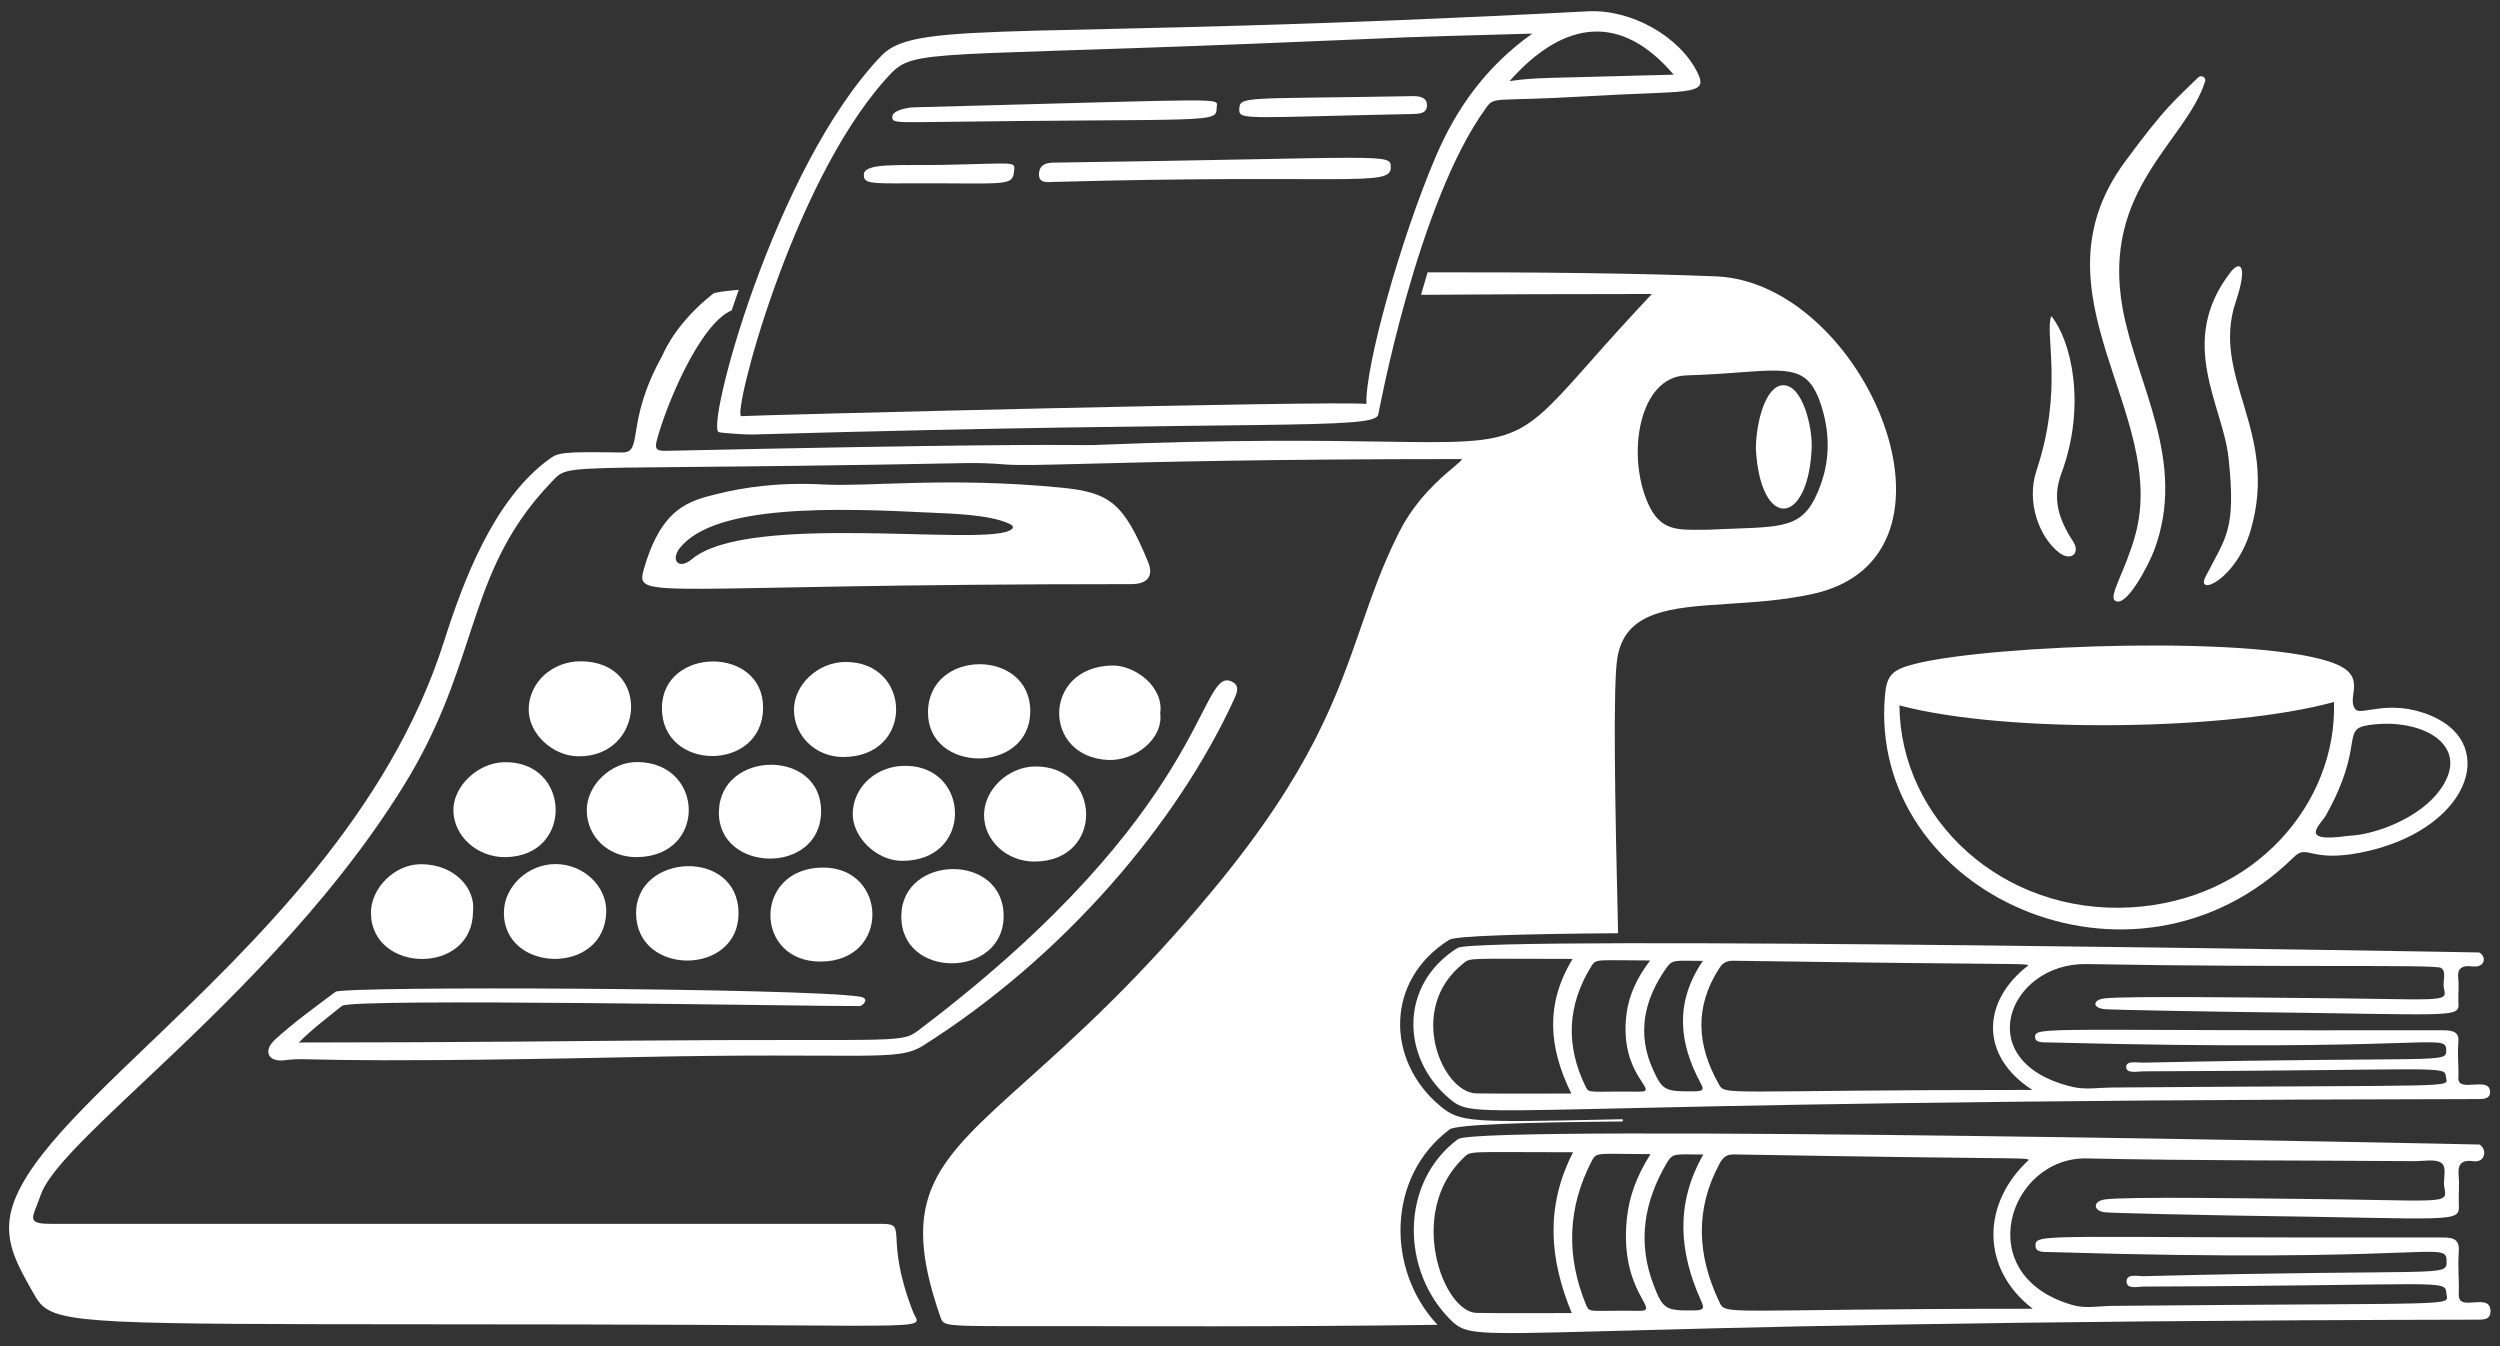 <svg width="156" height="84" viewBox="0 0 156 84" fill="none" xmlns="http://www.w3.org/2000/svg">
<rect x="0" y="0" width="156" height="84" fill="#333333" stroke="none"/>
<path d="M71.637 35.053C70.121 31.392 69.255 30.727 66.238 30.431C59.196 29.741 54.182 30.385 51.429 30.233C48.558 30.075 46.349 30.422 44.719 30.83C43.022 31.254 41.282 31.663 40.179 35.506C39.596 37.54 40.49 36.449 70.601 36.449C71.613 36.449 72.004 35.939 71.636 35.053L71.637 35.053ZM62.974 33.116C60.925 34.065 46.66 31.976 43.177 34.889C42.326 35.6 41.84 34.928 42.416 34.202C44.595 31.46 52.076 31.687 58.141 31.992C59.34 32.053 61.749 32.1 62.983 32.682C63.272 32.819 63.295 32.967 62.975 33.116H62.974Z" fill="white"/>
<path d="M18.644 65.053C28.134 65.053 38.94 64.939 38.958 64.939C57.275 64.781 56.106 65.21 57.59 64.081C75.358 50.565 74.812 41.72 76.796 42.503C77.384 42.735 77.217 43.18 77.005 43.64C73.451 51.37 66.424 59.672 57.594 65.251C55.961 66.282 54.102 65.656 39.555 65.963C18.641 66.405 19.502 65.934 17.763 66.159C16.736 66.293 16.381 65.582 17.175 64.859C18.352 63.785 19.654 62.85 20.933 61.89C21.43 61.517 50.193 61.648 53.643 62.19C54.346 62.3 53.8 62.779 53.655 62.78C50.494 62.791 21.955 62.271 21.343 62.765C20.456 63.48 19.535 64.165 18.644 65.053Z" fill="white"/>
<path d="M46.084 56.991C46.088 60.894 39.756 60.935 39.693 57.032C39.631 53.225 46.079 52.901 46.084 56.991Z" fill="white"/>
<path d="M64.289 44.401C64.256 48.305 57.902 48.279 57.907 44.456C57.912 40.457 64.323 40.449 64.289 44.401Z" fill="white"/>
<path d="M36.234 41.264C40.68 41.28 40.22 47.253 36.078 47.193C34.456 47.169 32.98 45.769 32.989 44.258C32.994 43.461 33.339 42.697 33.947 42.136C34.556 41.575 35.378 41.262 36.234 41.265V41.264Z" fill="white"/>
<path d="M52.627 47.238C50.916 47.245 49.548 45.938 49.544 44.292C49.541 42.723 51.047 41.317 52.74 41.306C56.916 41.28 57.079 47.217 52.627 47.238Z" fill="white"/>
<path d="M56.586 47.788C60.585 47.889 60.715 53.773 56.24 53.715C54.674 53.694 53.161 52.202 53.211 50.729C53.267 49.032 54.75 47.741 56.586 47.788Z" fill="white"/>
<path d="M64.552 53.762C62.821 53.766 61.398 52.449 61.405 50.85C61.412 49.266 62.906 47.849 64.589 47.828C68.726 47.777 68.959 53.749 64.552 53.761V53.762Z" fill="white"/>
<path d="M51.236 50.65C51.197 54.63 44.773 54.477 44.859 50.636C44.946 46.796 51.275 46.698 51.236 50.65Z" fill="white"/>
<path d="M62.627 57.225C62.559 61.057 56.159 61.124 56.243 57.113C56.322 53.291 62.697 53.211 62.627 57.225Z" fill="white"/>
<path d="M31.549 53.485C29.797 53.511 28.317 52.192 28.291 50.58C28.266 49.081 29.797 47.608 31.428 47.562C35.634 47.442 35.834 53.424 31.549 53.485Z" fill="white"/>
<path d="M39.753 53.485C37.998 53.508 36.634 52.25 36.614 50.587C36.596 49.002 38.122 47.536 39.774 47.551C43.966 47.59 44.134 53.428 39.753 53.485Z" fill="white"/>
<path d="M29.516 56.868C29.512 60.857 23.218 60.758 23.147 57.006C23.116 55.434 24.62 53.92 26.279 53.926C28.421 53.934 29.686 55.493 29.517 56.869L29.516 56.868Z" fill="white"/>
<path d="M37.83 56.895C37.743 60.909 31.377 60.718 31.444 56.906C31.472 55.301 32.952 53.923 34.652 53.918C36.397 53.914 37.864 55.289 37.83 56.895Z" fill="white"/>
<path d="M51.233 60.002C47.031 60.04 46.987 54.191 51.309 54.136C55.387 54.083 55.601 59.962 51.233 60.002Z" fill="white"/>
<path d="M47.617 44.181C47.584 48.192 41.273 48.161 41.305 44.167C41.335 40.337 47.649 40.283 47.618 44.181H47.617Z" fill="white"/>
<path d="M72.398 44.508C72.602 46.123 70.806 47.493 69.152 47.421C65.03 47.241 65.038 41.622 69.392 41.527C70.798 41.496 72.638 42.843 72.398 44.508Z" fill="white"/>
<path d="M109.566 28.029C109.575 26.32 110.184 24.036 111.281 24.039C112.5 24.042 113.099 26.679 113.049 27.93C112.852 32.852 109.856 33.119 109.566 28.029Z" fill="white"/>
<path fillRule="evenodd" clipRule="evenodd" d="M46.097 18.082C45.156 18.166 44.597 18.249 44.497 18.328C42.281 20.078 41.517 21.775 41.354 22.138C41.339 22.171 41.329 22.193 41.324 22.203C40.093 24.407 39.841 25.963 39.682 26.942C39.537 27.832 39.47 28.245 38.816 28.235C35.082 28.18 34.843 28.236 34.286 28.639C30.797 31.162 28.891 36.304 27.71 40.018C24.295 50.763 15.869 58.84 9.302 65.134C4.53 69.708 0.74 73.341 0.573 76.37C0.491 77.845 1.166 79.051 1.846 80.269V80.269C1.899 80.363 1.952 80.457 2.004 80.552L2.009 80.56C2.171 80.853 2.31 81.104 2.496 81.319C3.625 82.621 6.482 82.623 26.616 82.636C29.412 82.638 32.541 82.639 36.044 82.646C41.6 82.655 45.722 82.682 48.773 82.702C55.708 82.749 57.097 82.758 57.197 82.428C57.221 82.346 57.165 82.242 57.095 82.112C57.054 82.035 57.007 81.948 56.969 81.851C56.062 79.509 55.989 78.143 55.946 77.36C55.903 76.558 55.893 76.368 55.052 76.369H3.296C1.836 76.379 1.935 76.129 2.289 75.234C2.364 75.046 2.45 74.828 2.535 74.578C3.043 73.089 5.569 70.706 8.92 67.544C13.832 62.909 20.517 56.602 25.216 48.988C27.347 45.535 28.331 42.539 29.236 39.784C30.374 36.316 31.388 33.228 34.408 30.084L34.501 29.986C34.616 29.864 34.713 29.762 34.825 29.674C35.425 29.206 36.439 29.196 42.932 29.138C46.635 29.105 52.12 29.056 60.327 28.897C61.125 28.882 61.922 28.917 62.719 28.981C63.566 29.048 65.112 29.009 67.922 28.936C72.164 28.827 79.286 28.645 91.227 28.645C91.206 28.732 91.005 28.901 90.694 29.162C89.891 29.837 88.358 31.127 87.305 33.209C86.266 35.264 85.605 37.17 84.921 39.141C83.422 43.464 81.813 48.103 75.866 55.323C71.138 61.063 67.135 64.657 64.092 67.389C58.378 72.518 56.051 74.607 58.673 82.156L58.685 82.189C58.718 82.284 58.745 82.363 58.793 82.429C59.032 82.756 59.79 82.755 64.313 82.751C65.283 82.75 66.427 82.749 67.775 82.751H67.866H67.868C69.011 82.755 80.515 82.803 89.699 82.668C86.481 79.235 86.531 73.406 90.46 70.473C90.857 70.177 95.109 70.029 101.262 69.98L101.258 69.839L100.88 69.847H100.879C91.776 70.044 91.118 70.058 89.87 69.017C86.473 66.183 86.412 61.157 90.435 58.641C90.821 58.4 94.957 58.276 100.969 58.233C100.773 50.151 100.643 42.723 100.925 41.042C101.42 38.093 104.271 37.91 107.868 37.678C109.511 37.572 111.31 37.457 113.112 37.062C123.663 34.752 116.373 17.626 107.081 17.245H107.08C102.37 17.052 95.984 16.98 89.084 16.992C88.942 17.459 88.805 17.927 88.671 18.396C93.229 18.364 98.049 18.345 103.077 18.345C101.765 19.74 100.478 21.155 99.216 22.59C97.121 24.951 95.997 26.218 94.553 26.885C92.883 27.658 90.783 27.625 86.254 27.557C82.434 27.499 76.886 27.415 68.411 27.764V27.766C68.155 27.776 67.888 27.774 67.369 27.771C65.529 27.758 60.515 27.722 41.577 28.131C40.992 28.144 40.834 28.045 40.989 27.462C41.568 25.283 43.656 20.224 45.658 19.363C45.798 18.942 45.945 18.514 46.097 18.082ZM113.62 30.214C112.678 32.826 111.639 32.864 108.225 32.987C107.723 33.004 107.169 33.025 106.557 33.055C106.404 33.055 106.256 33.056 106.113 33.057C104.588 33.072 103.568 33.081 102.826 31.39C101.487 28.341 102.281 23.518 105.21 23.426C106.315 23.388 107.42 23.326 108.522 23.238C111.736 23.003 112.851 22.921 113.613 25.207C114.164 26.857 114.218 28.555 113.62 30.214Z" fill="white"/>
<path d="M65.728 11.352C65.337 11.363 64.83 11.448 64.832 10.878C64.833 10.383 65.14 10.155 65.719 10.148C86.788 9.859 86.777 9.531 86.785 10.451C86.796 11.69 83.991 10.855 65.728 11.352Z" fill="white"/>
<path d="M105.922 4.528C104.786 2.241 101.76 0.564 99.072 0.706C63.983 2.559 57.239 1.15 55.021 3.455C48.262 10.475 43.951 26.945 44.869 26.966C44.861 27.002 46.461 27.127 46.988 27.112C78.606 26.215 85.783 26.855 86.001 25.873C86.019 25.841 88.427 12.642 92.732 6.731C93.281 5.978 93.165 6.356 98.866 6.015C105.336 5.627 106.662 6.018 105.923 4.529L105.922 4.528ZM89.597 9.756C87.371 14.975 85.176 22.906 85.264 25.206C83.189 24.986 46.564 25.917 46.264 25.968C45.645 26.074 49.328 11.633 55.206 5.01C56.976 3.015 56.469 3.601 78.4 2.72C90.844 2.219 84.678 2.406 95.617 2.097C92.715 4.159 90.867 6.782 89.598 9.757L89.597 9.756ZM94.194 5.062C97.628 1.195 101.18 0.832 104.438 4.659C96.297 4.89 95.917 4.814 94.194 5.062Z" fill="white"/>
<path d="M75.922 6.7C75.895 7.726 75.942 7.372 57.436 7.621C55.813 7.643 55.711 7.581 55.679 7.348C55.609 6.84 56.786 6.703 57.02 6.698C77.177 6.175 75.938 6.071 75.922 6.7Z" fill="white"/>
<path d="M58.791 10.289C63.34 10.203 63.346 10.038 63.283 10.646C63.176 11.677 62.899 11.409 56.558 11.441C54.323 11.452 53.889 11.449 53.904 10.898C53.924 10.135 56.117 10.339 58.791 10.289Z" fill="white"/>
<path d="M77.331 6.857C77.338 5.961 77.506 6.193 88.142 5.999C88.554 5.992 89.04 6.063 89.044 6.552C89.049 7.094 88.568 7.106 88.107 7.115C77.942 7.32 77.326 7.515 77.331 6.857V6.857Z" fill="white"/>
<path d="M153.427 80.763C153.46 79.892 153.357 79.01 153.427 78.144C153.487 77.397 153.183 77.216 152.436 77.218C127.615 77.267 127.019 76.908 127.016 77.718C127.014 78.166 127.494 78.115 127.837 78.126C151.742 78.861 152.652 77.354 152.667 78.688C152.679 79.725 152.69 79.156 133.76 79.634C133.388 79.643 132.682 79.448 132.699 79.979C132.714 80.471 133.402 80.282 133.789 80.281C152.664 80.223 152.574 79.803 152.654 80.708C152.728 81.546 154.14 81.276 131.804 81.487C130.996 81.495 130.162 81.664 129.384 81.449C122.864 79.642 125.342 72.18 130.218 72.286C137.028 72.432 143.841 72.405 150.652 72.456C151.231 72.461 151.975 72.301 152.343 72.57C152.725 72.851 152.422 73.587 152.529 74.112C152.754 75.225 152.622 74.881 142.94 74.804C140.835 74.787 132.695 74.656 131.355 74.844C130.614 74.947 130.569 75.522 131.307 75.643C131.667 75.702 138.642 75.842 139.465 75.852C153.399 76.03 153.484 76.358 153.431 75.148C153.404 74.56 153.475 73.965 153.421 73.38C153.359 72.714 153.527 72.344 154.34 72.46C155.068 72.564 155.226 71.747 154.729 71.419C154.712 71.408 92.255 70.126 90.977 71.082C87.341 73.799 87.428 79.282 90.502 82.344C92.341 84.175 91.964 82.461 154.674 82.347C155.076 82.347 155.401 82.288 155.407 81.842C155.422 80.559 153.38 81.955 153.426 80.763H153.427ZM92.138 81.924C90.05 81.889 87.744 75.659 91.325 72.245C91.806 71.785 91.476 71.9 98.159 71.9C96.43 75.281 96.67 78.526 98.076 81.935C96.028 81.935 94.082 81.957 92.137 81.924H92.138ZM102.268 81.797C99.25 81.748 99.19 81.96 98.981 81.452C97.718 78.391 97.796 75.384 99.337 72.422C99.631 71.856 99.754 72.016 102.993 72.016C102.152 73.34 101.664 74.625 101.517 76.028C101.029 80.696 103.759 81.821 102.268 81.797V81.797ZM105.729 81.77C103.947 81.787 103.772 81.73 103.174 80.156C102.165 77.502 102.586 74.971 104.022 72.545C104.398 71.91 104.572 72.043 106.286 72.043C104.524 75.133 104.786 78.135 106.132 81.13C106.348 81.61 106.37 81.763 105.729 81.769V81.77ZM107.272 81.214C105.914 78.343 105.751 75.483 107.295 72.625C107.474 72.292 107.669 72.027 108.196 72.036C126.593 72.357 126.168 72.213 126.61 72.369C123.675 75.052 123.55 79.134 126.843 81.666C107.26 81.666 107.707 82.135 107.272 81.214Z" fill="white"/>
<path d="M153.402 67.255C153.435 66.526 153.333 65.787 153.402 65.063C153.462 64.437 153.157 64.287 152.411 64.288C127.589 64.334 126.994 64.029 126.99 64.707C126.989 65.081 127.469 65.038 127.812 65.047C151.717 65.671 152.627 64.402 152.642 65.518C152.653 66.387 152.665 65.91 133.735 66.309C133.363 66.317 132.657 66.153 132.673 66.598C132.688 67.009 133.377 66.852 133.764 66.851C152.638 66.796 152.548 66.45 152.628 67.209C152.702 67.91 154.114 67.688 131.779 67.861C130.971 67.867 130.136 68.008 129.359 67.829C122.839 66.318 125.317 60.07 130.193 60.158C142.946 60.388 151.945 60.168 152.317 60.397C152.699 60.631 152.397 61.247 152.503 61.687C152.729 62.62 152.596 62.331 142.914 62.267C140.81 62.253 132.669 62.142 131.33 62.299C130.588 62.386 130.543 62.866 131.281 62.968C131.642 63.018 138.616 63.134 139.44 63.143C153.373 63.295 153.459 63.568 153.405 62.554C153.379 62.062 153.45 61.563 153.395 61.074C153.333 60.517 153.501 60.207 154.314 60.304C155.043 60.391 155.198 59.709 154.703 59.434C154.687 59.424 92.23 58.352 90.951 59.152C87.316 61.428 87.401 66.017 90.476 68.581C92.315 70.114 91.938 68.678 154.648 68.582C155.05 68.582 155.375 68.532 155.381 68.159C155.397 67.087 153.355 68.254 153.4 67.257L153.402 67.255ZM92.112 68.226C90.025 68.196 87.72 62.985 91.299 60.125C91.782 59.74 91.451 59.836 98.133 59.836C96.404 62.667 96.644 65.383 98.05 68.236C96.002 68.236 94.056 68.255 92.111 68.227L92.112 68.226ZM102.243 68.121C99.225 68.08 99.165 68.257 98.955 67.832C97.694 65.27 97.771 62.752 99.311 60.273C99.605 59.799 99.728 59.933 102.968 59.933C102.127 61.042 101.638 62.118 101.492 63.293C101.004 67.2 103.734 68.142 102.243 68.122V68.121ZM105.703 68.1C103.922 68.115 103.747 68.064 103.149 66.747C102.14 64.527 102.561 62.406 103.996 60.378C104.372 59.847 104.547 59.958 106.26 59.958C104.498 62.544 104.76 65.057 106.107 67.564C106.323 67.965 106.345 68.094 105.703 68.1ZM107.244 67.634C105.887 65.23 105.725 62.837 107.267 60.443C107.447 60.164 107.641 59.943 108.169 59.95C126.566 60.218 126.141 60.099 126.583 60.229C123.648 62.474 123.523 65.891 126.816 68.011C107.233 68.011 107.68 68.404 107.244 67.634Z" fill="white"/>
<path d="M145.783 41.446C147.745 42.265 146.377 43.539 146.979 44.261C147.338 44.694 149.1 43.551 151.721 44.67C156.02 46.507 153.974 51.916 147.253 53.213C144.098 53.822 143.997 52.636 143.121 53.496C133.099 63.336 116.521 55.718 117.623 43.386C117.734 42.142 118.051 41.788 119.508 41.422C124.276 40.22 141.362 39.599 145.784 41.445L145.783 41.446ZM145.642 43.802C139.292 45.565 125.331 45.824 118.524 44.018C118.584 51.142 124.957 57.077 132.966 56.62C140.707 56.179 145.836 50.111 145.642 43.801V43.802ZM146.544 52.154C148.28 52.104 151.598 50.88 152.656 48.621C153.781 46.222 150.819 44.776 147.754 45.254C146.066 45.517 147.579 46.502 145.15 50.854C144.813 51.458 143.308 52.628 146.544 52.153V52.154Z" fill="white"/>
<path d="M137.163 4.836C137.351 4.651 137.679 4.826 137.602 5.071C136.411 8.852 131.095 11.82 132.457 19.272C133.319 23.991 136.503 28.797 134.414 34.355C134.129 35.117 132.715 37.936 131.991 37.494C131.537 37.218 132.611 35.684 133.244 33.383C135.343 25.748 126.524 18.372 132.579 10.119C135.172 6.585 135.778 6.206 137.163 4.836Z" fill="white"/>
<path d="M139.512 18.826C137.928 23.542 142.226 26.9 140.452 33.05C139.54 36.215 136.985 37.248 137.624 35.991C138.881 33.515 139.544 33.138 139.064 28.593C138.715 25.28 135.818 21.366 139.172 17.003C139.768 16.228 140.294 16.497 139.512 18.827V18.826Z" fill="white"/>
<path d="M127.999 19.721C129.251 21.254 130.207 25.308 128.624 29.561C128.045 31.116 128.456 32.406 129.36 33.782C129.837 34.506 129.235 35.058 128.485 34.481C127.27 33.545 126.415 31.346 127.079 29.355C128.772 24.278 127.575 20.831 127.999 19.721H127.999Z" fill="white"/>
</svg>
